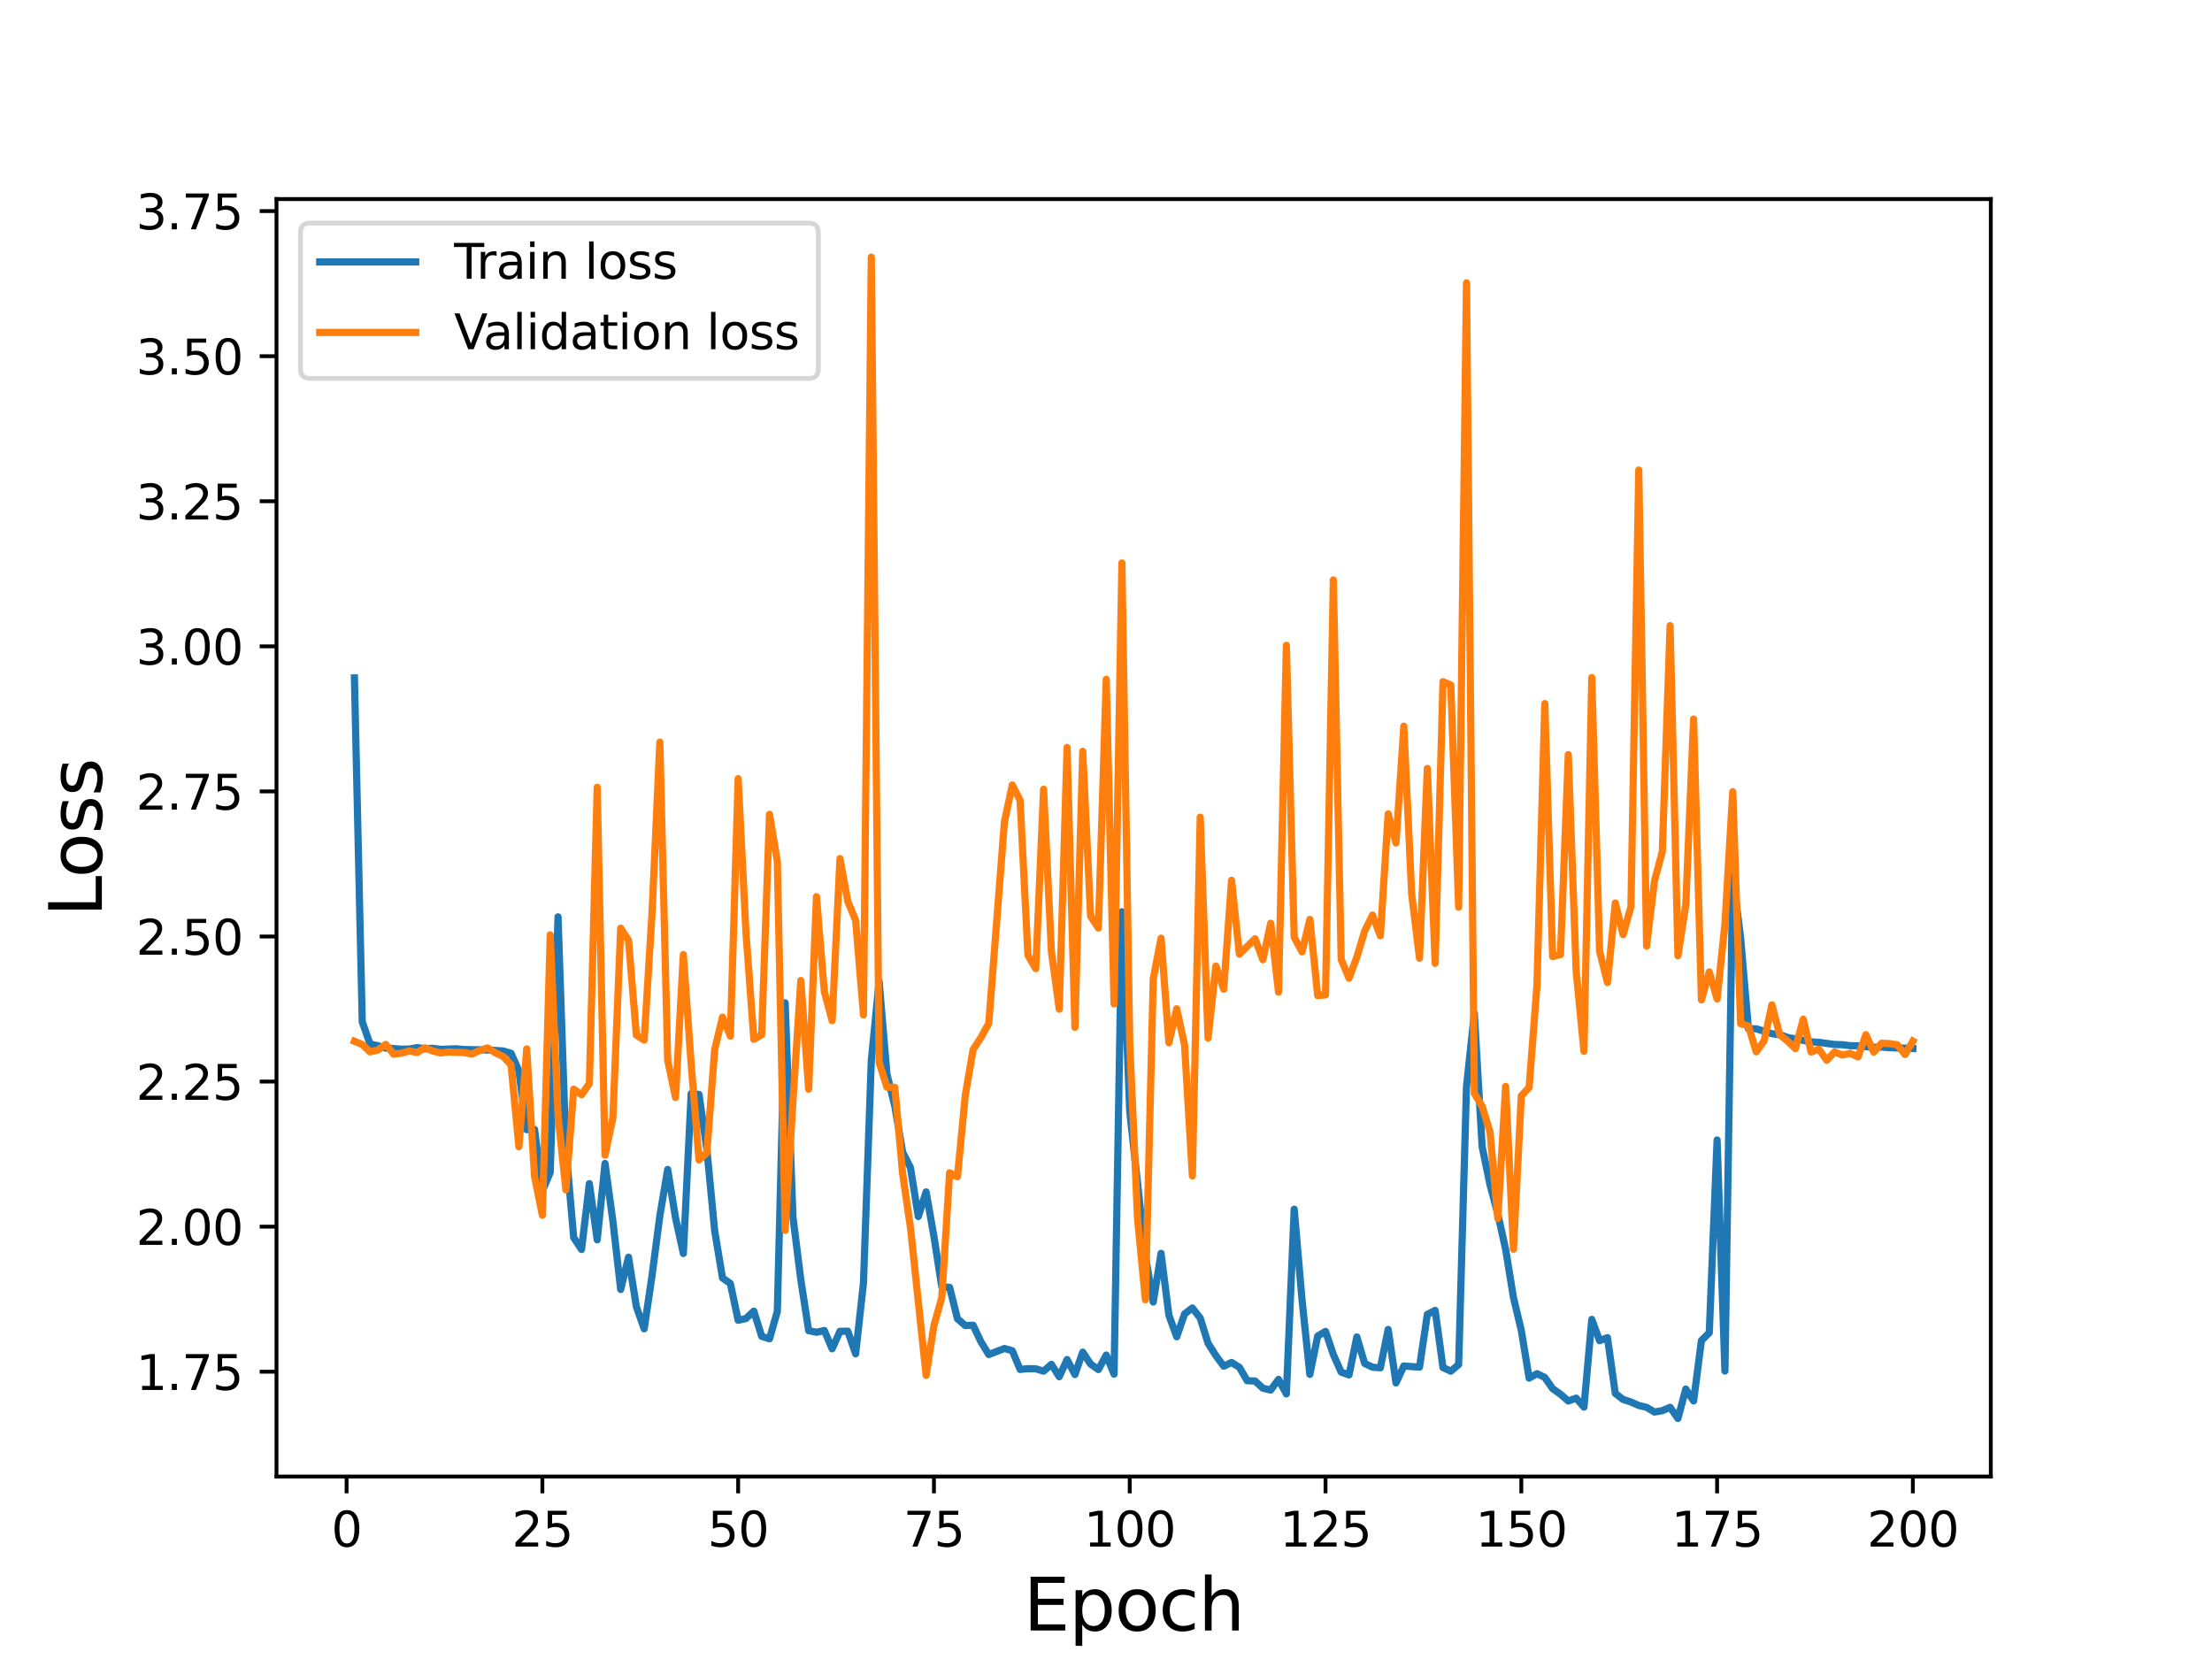 <?xml version="1.0" encoding="utf-8" standalone="no"?>
<!DOCTYPE svg PUBLIC "-//W3C//DTD SVG 1.1//EN"
  "http://www.w3.org/Graphics/SVG/1.1/DTD/svg11.dtd">
<svg height="345.6pt" version="1.1" viewBox="0 0 460.8 345.6" width="460.8pt" xmlns="http://www.w3.org/2000/svg" xmlns:xlink="http://www.w3.org/1999/xlink">
 <defs>
  <style type="text/css">*{stroke-linecap:butt;stroke-linejoin:round;}</style>
 </defs>
 <g id="figure_1">
  <g id="patch_1">
   <path d="M 0 345.6 
L 460.8 345.6 
L 460.8 0 
L 0 0 
z
" style="fill:#ffffff;"/>
  </g>
  <g id="axes_1">
   <g id="patch_2">
    <path d="M 57.6 307.584 
L 414.72 307.584 
L 414.72 41.472 
L 57.6 41.472 
z
" style="fill:#ffffff;"/>
   </g>
   <g id="matplotlib.axis_1">
    <g id="xtick_1">
     <g id="line2d_1">
      <defs>
       <path d="M 0 0 
L 0 3.5 
" id="me228f1b42a" style="stroke:#000000;stroke-width:0.8;"/>
      </defs>
      <g>
       <use style="stroke:#000000;stroke-width:0.8;" x="72.201" xlink:href="#me228f1b42a" y="307.584"/>
      </g>
     </g>
     <g id="text_1">
      <!-- 0 -->
      <g transform="translate(69.02 322.182)scale(0.1 -0.1)">
       <defs>
        <path d="M 2034 4250 
Q 1547 4250 1301 3770 
Q 1056 3291 1056 2328 
Q 1056 1369 1301 889 
Q 1547 409 2034 409 
Q 2525 409 2770 889 
Q 3016 1369 3016 2328 
Q 3016 3291 2770 3770 
Q 2525 4250 2034 4250 
z
M 2034 4750 
Q 2819 4750 3233 4129 
Q 3647 3509 3647 2328 
Q 3647 1150 3233 529 
Q 2819 -91 2034 -91 
Q 1250 -91 836 529 
Q 422 1150 422 2328 
Q 422 3509 836 4129 
Q 1250 4750 2034 4750 
z
" id="DejaVuSans-30" transform="scale(0.016)"/>
       </defs>
       <use xlink:href="#DejaVuSans-30"/>
      </g>
     </g>
    </g>
    <g id="xtick_2">
     <g id="line2d_2">
      <g>
       <use style="stroke:#000000;stroke-width:0.8;" x="112.987" xlink:href="#me228f1b42a" y="307.584"/>
      </g>
     </g>
     <g id="text_2">
      <!-- 25 -->
      <g transform="translate(106.625 322.182)scale(0.1 -0.1)">
       <defs>
        <path d="M 1228 531 
L 3431 531 
L 3431 0 
L 469 0 
L 469 531 
Q 828 903 1448 1529 
Q 2069 2156 2228 2338 
Q 2531 2678 2651 2914 
Q 2772 3150 2772 3378 
Q 2772 3750 2511 3984 
Q 2250 4219 1831 4219 
Q 1534 4219 1204 4116 
Q 875 4013 500 3803 
L 500 4441 
Q 881 4594 1212 4672 
Q 1544 4750 1819 4750 
Q 2544 4750 2975 4387 
Q 3406 4025 3406 3419 
Q 3406 3131 3298 2873 
Q 3191 2616 2906 2266 
Q 2828 2175 2409 1742 
Q 1991 1309 1228 531 
z
" id="DejaVuSans-32" transform="scale(0.016)"/>
        <path d="M 691 4666 
L 3169 4666 
L 3169 4134 
L 1269 4134 
L 1269 2991 
Q 1406 3038 1543 3061 
Q 1681 3084 1819 3084 
Q 2600 3084 3056 2656 
Q 3513 2228 3513 1497 
Q 3513 744 3044 326 
Q 2575 -91 1722 -91 
Q 1428 -91 1123 -41 
Q 819 9 494 109 
L 494 744 
Q 775 591 1075 516 
Q 1375 441 1709 441 
Q 2250 441 2565 725 
Q 2881 1009 2881 1497 
Q 2881 1984 2565 2268 
Q 2250 2553 1709 2553 
Q 1456 2553 1204 2497 
Q 953 2441 691 2322 
L 691 4666 
z
" id="DejaVuSans-35" transform="scale(0.016)"/>
       </defs>
       <use xlink:href="#DejaVuSans-32"/>
       <use x="63.623" xlink:href="#DejaVuSans-35"/>
      </g>
     </g>
    </g>
    <g id="xtick_3">
     <g id="line2d_3">
      <g>
       <use style="stroke:#000000;stroke-width:0.8;" x="153.773" xlink:href="#me228f1b42a" y="307.584"/>
      </g>
     </g>
     <g id="text_3">
      <!-- 50 -->
      <g transform="translate(147.41 322.182)scale(0.1 -0.1)">
       <use xlink:href="#DejaVuSans-35"/>
       <use x="63.623" xlink:href="#DejaVuSans-30"/>
      </g>
     </g>
    </g>
    <g id="xtick_4">
     <g id="line2d_4">
      <g>
       <use style="stroke:#000000;stroke-width:0.8;" x="194.559" xlink:href="#me228f1b42a" y="307.584"/>
      </g>
     </g>
     <g id="text_4">
      <!-- 75 -->
      <g transform="translate(188.196 322.182)scale(0.1 -0.1)">
       <defs>
        <path d="M 525 4666 
L 3525 4666 
L 3525 4397 
L 1831 0 
L 1172 0 
L 2766 4134 
L 525 4134 
L 525 4666 
z
" id="DejaVuSans-37" transform="scale(0.016)"/>
       </defs>
       <use xlink:href="#DejaVuSans-37"/>
       <use x="63.623" xlink:href="#DejaVuSans-35"/>
      </g>
     </g>
    </g>
    <g id="xtick_5">
     <g id="line2d_5">
      <g>
       <use style="stroke:#000000;stroke-width:0.8;" x="235.344" xlink:href="#me228f1b42a" y="307.584"/>
      </g>
     </g>
     <g id="text_5">
      <!-- 100 -->
      <g transform="translate(225.801 322.182)scale(0.1 -0.1)">
       <defs>
        <path d="M 794 531 
L 1825 531 
L 1825 4091 
L 703 3866 
L 703 4441 
L 1819 4666 
L 2450 4666 
L 2450 531 
L 3481 531 
L 3481 0 
L 794 0 
L 794 531 
z
" id="DejaVuSans-31" transform="scale(0.016)"/>
       </defs>
       <use xlink:href="#DejaVuSans-31"/>
       <use x="63.623" xlink:href="#DejaVuSans-30"/>
       <use x="127.246" xlink:href="#DejaVuSans-30"/>
      </g>
     </g>
    </g>
    <g id="xtick_6">
     <g id="line2d_6">
      <g>
       <use style="stroke:#000000;stroke-width:0.8;" x="276.13" xlink:href="#me228f1b42a" y="307.584"/>
      </g>
     </g>
     <g id="text_6">
      <!-- 125 -->
      <g transform="translate(266.586 322.182)scale(0.1 -0.1)">
       <use xlink:href="#DejaVuSans-31"/>
       <use x="63.623" xlink:href="#DejaVuSans-32"/>
       <use x="127.246" xlink:href="#DejaVuSans-35"/>
      </g>
     </g>
    </g>
    <g id="xtick_7">
     <g id="line2d_7">
      <g>
       <use style="stroke:#000000;stroke-width:0.8;" x="316.916" xlink:href="#me228f1b42a" y="307.584"/>
      </g>
     </g>
     <g id="text_7">
      <!-- 150 -->
      <g transform="translate(307.372 322.182)scale(0.1 -0.1)">
       <use xlink:href="#DejaVuSans-31"/>
       <use x="63.623" xlink:href="#DejaVuSans-35"/>
       <use x="127.246" xlink:href="#DejaVuSans-30"/>
      </g>
     </g>
    </g>
    <g id="xtick_8">
     <g id="line2d_8">
      <g>
       <use style="stroke:#000000;stroke-width:0.8;" x="357.702" xlink:href="#me228f1b42a" y="307.584"/>
      </g>
     </g>
     <g id="text_8">
      <!-- 175 -->
      <g transform="translate(348.158 322.182)scale(0.1 -0.1)">
       <use xlink:href="#DejaVuSans-31"/>
       <use x="63.623" xlink:href="#DejaVuSans-37"/>
       <use x="127.246" xlink:href="#DejaVuSans-35"/>
      </g>
     </g>
    </g>
    <g id="xtick_9">
     <g id="line2d_9">
      <g>
       <use style="stroke:#000000;stroke-width:0.8;" x="398.487" xlink:href="#me228f1b42a" y="307.584"/>
      </g>
     </g>
     <g id="text_9">
      <!-- 200 -->
      <g transform="translate(388.944 322.182)scale(0.1 -0.1)">
       <use xlink:href="#DejaVuSans-32"/>
       <use x="63.623" xlink:href="#DejaVuSans-30"/>
       <use x="127.246" xlink:href="#DejaVuSans-30"/>
      </g>
     </g>
    </g>
    <g id="text_10">
     <!-- Epoch -->
     <g transform="translate(213.194 339.66)scale(0.15 -0.15)">
      <defs>
       <path d="M 628 4666 
L 3578 4666 
L 3578 4134 
L 1259 4134 
L 1259 2753 
L 3481 2753 
L 3481 2222 
L 1259 2222 
L 1259 531 
L 3634 531 
L 3634 0 
L 628 0 
L 628 4666 
z
" id="DejaVuSans-45" transform="scale(0.016)"/>
       <path d="M 1159 525 
L 1159 -1331 
L 581 -1331 
L 581 3500 
L 1159 3500 
L 1159 2969 
Q 1341 3281 1617 3432 
Q 1894 3584 2278 3584 
Q 2916 3584 3314 3078 
Q 3713 2572 3713 1747 
Q 3713 922 3314 415 
Q 2916 -91 2278 -91 
Q 1894 -91 1617 61 
Q 1341 213 1159 525 
z
M 3116 1747 
Q 3116 2381 2855 2742 
Q 2594 3103 2138 3103 
Q 1681 3103 1420 2742 
Q 1159 2381 1159 1747 
Q 1159 1113 1420 752 
Q 1681 391 2138 391 
Q 2594 391 2855 752 
Q 3116 1113 3116 1747 
z
" id="DejaVuSans-70" transform="scale(0.016)"/>
       <path d="M 1959 3097 
Q 1497 3097 1228 2736 
Q 959 2375 959 1747 
Q 959 1119 1226 758 
Q 1494 397 1959 397 
Q 2419 397 2687 759 
Q 2956 1122 2956 1747 
Q 2956 2369 2687 2733 
Q 2419 3097 1959 3097 
z
M 1959 3584 
Q 2709 3584 3137 3096 
Q 3566 2609 3566 1747 
Q 3566 888 3137 398 
Q 2709 -91 1959 -91 
Q 1206 -91 779 398 
Q 353 888 353 1747 
Q 353 2609 779 3096 
Q 1206 3584 1959 3584 
z
" id="DejaVuSans-6f" transform="scale(0.016)"/>
       <path d="M 3122 3366 
L 3122 2828 
Q 2878 2963 2633 3030 
Q 2388 3097 2138 3097 
Q 1578 3097 1268 2742 
Q 959 2388 959 1747 
Q 959 1106 1268 751 
Q 1578 397 2138 397 
Q 2388 397 2633 464 
Q 2878 531 3122 666 
L 3122 134 
Q 2881 22 2623 -34 
Q 2366 -91 2075 -91 
Q 1284 -91 818 406 
Q 353 903 353 1747 
Q 353 2603 823 3093 
Q 1294 3584 2113 3584 
Q 2378 3584 2631 3529 
Q 2884 3475 3122 3366 
z
" id="DejaVuSans-63" transform="scale(0.016)"/>
       <path d="M 3513 2113 
L 3513 0 
L 2938 0 
L 2938 2094 
Q 2938 2591 2744 2837 
Q 2550 3084 2163 3084 
Q 1697 3084 1428 2787 
Q 1159 2491 1159 1978 
L 1159 0 
L 581 0 
L 581 4863 
L 1159 4863 
L 1159 2956 
Q 1366 3272 1645 3428 
Q 1925 3584 2291 3584 
Q 2894 3584 3203 3211 
Q 3513 2838 3513 2113 
z
" id="DejaVuSans-68" transform="scale(0.016)"/>
      </defs>
      <use xlink:href="#DejaVuSans-45"/>
      <use x="63.184" xlink:href="#DejaVuSans-70"/>
      <use x="126.66" xlink:href="#DejaVuSans-6f"/>
      <use x="187.842" xlink:href="#DejaVuSans-63"/>
      <use x="242.822" xlink:href="#DejaVuSans-68"/>
     </g>
    </g>
   </g>
   <g id="matplotlib.axis_2">
    <g id="ytick_1">
     <g id="line2d_10">
      <defs>
       <path d="M 0 0 
L -3.5 0 
" id="m2657e839fa" style="stroke:#000000;stroke-width:0.8;"/>
      </defs>
      <g>
       <use style="stroke:#000000;stroke-width:0.8;" x="57.6" xlink:href="#m2657e839fa" y="285.753"/>
      </g>
     </g>
     <g id="text_11">
      <!-- 1.75 -->
      <g transform="translate(28.334 289.552)scale(0.1 -0.1)">
       <defs>
        <path d="M 684 794 
L 1344 794 
L 1344 0 
L 684 0 
L 684 794 
z
" id="DejaVuSans-2e" transform="scale(0.016)"/>
       </defs>
       <use xlink:href="#DejaVuSans-31"/>
       <use x="63.623" xlink:href="#DejaVuSans-2e"/>
       <use x="95.41" xlink:href="#DejaVuSans-37"/>
       <use x="159.033" xlink:href="#DejaVuSans-35"/>
      </g>
     </g>
    </g>
    <g id="ytick_2">
     <g id="line2d_11">
      <g>
       <use style="stroke:#000000;stroke-width:0.8;" x="57.6" xlink:href="#m2657e839fa" y="255.531"/>
      </g>
     </g>
     <g id="text_12">
      <!-- 2.00 -->
      <g transform="translate(28.334 259.33)scale(0.1 -0.1)">
       <use xlink:href="#DejaVuSans-32"/>
       <use x="63.623" xlink:href="#DejaVuSans-2e"/>
       <use x="95.41" xlink:href="#DejaVuSans-30"/>
       <use x="159.033" xlink:href="#DejaVuSans-30"/>
      </g>
     </g>
    </g>
    <g id="ytick_3">
     <g id="line2d_12">
      <g>
       <use style="stroke:#000000;stroke-width:0.8;" x="57.6" xlink:href="#m2657e839fa" y="225.308"/>
      </g>
     </g>
     <g id="text_13">
      <!-- 2.25 -->
      <g transform="translate(28.334 229.107)scale(0.1 -0.1)">
       <use xlink:href="#DejaVuSans-32"/>
       <use x="63.623" xlink:href="#DejaVuSans-2e"/>
       <use x="95.41" xlink:href="#DejaVuSans-32"/>
       <use x="159.033" xlink:href="#DejaVuSans-35"/>
      </g>
     </g>
    </g>
    <g id="ytick_4">
     <g id="line2d_13">
      <g>
       <use style="stroke:#000000;stroke-width:0.8;" x="57.6" xlink:href="#m2657e839fa" y="195.086"/>
      </g>
     </g>
     <g id="text_14">
      <!-- 2.50 -->
      <g transform="translate(28.334 198.885)scale(0.1 -0.1)">
       <use xlink:href="#DejaVuSans-32"/>
       <use x="63.623" xlink:href="#DejaVuSans-2e"/>
       <use x="95.41" xlink:href="#DejaVuSans-35"/>
       <use x="159.033" xlink:href="#DejaVuSans-30"/>
      </g>
     </g>
    </g>
    <g id="ytick_5">
     <g id="line2d_14">
      <g>
       <use style="stroke:#000000;stroke-width:0.8;" x="57.6" xlink:href="#m2657e839fa" y="164.864"/>
      </g>
     </g>
     <g id="text_15">
      <!-- 2.75 -->
      <g transform="translate(28.334 168.663)scale(0.1 -0.1)">
       <use xlink:href="#DejaVuSans-32"/>
       <use x="63.623" xlink:href="#DejaVuSans-2e"/>
       <use x="95.41" xlink:href="#DejaVuSans-37"/>
       <use x="159.033" xlink:href="#DejaVuSans-35"/>
      </g>
     </g>
    </g>
    <g id="ytick_6">
     <g id="line2d_15">
      <g>
       <use style="stroke:#000000;stroke-width:0.8;" x="57.6" xlink:href="#m2657e839fa" y="134.641"/>
      </g>
     </g>
     <g id="text_16">
      <!-- 3.00 -->
      <g transform="translate(28.334 138.441)scale(0.1 -0.1)">
       <defs>
        <path d="M 2597 2516 
Q 3050 2419 3304 2112 
Q 3559 1806 3559 1356 
Q 3559 666 3084 287 
Q 2609 -91 1734 -91 
Q 1441 -91 1130 -33 
Q 819 25 488 141 
L 488 750 
Q 750 597 1062 519 
Q 1375 441 1716 441 
Q 2309 441 2620 675 
Q 2931 909 2931 1356 
Q 2931 1769 2642 2001 
Q 2353 2234 1838 2234 
L 1294 2234 
L 1294 2753 
L 1863 2753 
Q 2328 2753 2575 2939 
Q 2822 3125 2822 3475 
Q 2822 3834 2567 4026 
Q 2313 4219 1838 4219 
Q 1578 4219 1281 4162 
Q 984 4106 628 3988 
L 628 4550 
Q 988 4650 1302 4700 
Q 1616 4750 1894 4750 
Q 2613 4750 3031 4423 
Q 3450 4097 3450 3541 
Q 3450 3153 3228 2886 
Q 3006 2619 2597 2516 
z
" id="DejaVuSans-33" transform="scale(0.016)"/>
       </defs>
       <use xlink:href="#DejaVuSans-33"/>
       <use x="63.623" xlink:href="#DejaVuSans-2e"/>
       <use x="95.41" xlink:href="#DejaVuSans-30"/>
       <use x="159.033" xlink:href="#DejaVuSans-30"/>
      </g>
     </g>
    </g>
    <g id="ytick_7">
     <g id="line2d_16">
      <g>
       <use style="stroke:#000000;stroke-width:0.8;" x="57.6" xlink:href="#m2657e839fa" y="104.419"/>
      </g>
     </g>
     <g id="text_17">
      <!-- 3.25 -->
      <g transform="translate(28.334 108.218)scale(0.1 -0.1)">
       <use xlink:href="#DejaVuSans-33"/>
       <use x="63.623" xlink:href="#DejaVuSans-2e"/>
       <use x="95.41" xlink:href="#DejaVuSans-32"/>
       <use x="159.033" xlink:href="#DejaVuSans-35"/>
      </g>
     </g>
    </g>
    <g id="ytick_8">
     <g id="line2d_17">
      <g>
       <use style="stroke:#000000;stroke-width:0.8;" x="57.6" xlink:href="#m2657e839fa" y="74.197"/>
      </g>
     </g>
     <g id="text_18">
      <!-- 3.50 -->
      <g transform="translate(28.334 77.996)scale(0.1 -0.1)">
       <use xlink:href="#DejaVuSans-33"/>
       <use x="63.623" xlink:href="#DejaVuSans-2e"/>
       <use x="95.41" xlink:href="#DejaVuSans-35"/>
       <use x="159.033" xlink:href="#DejaVuSans-30"/>
      </g>
     </g>
    </g>
    <g id="ytick_9">
     <g id="line2d_18">
      <g>
       <use style="stroke:#000000;stroke-width:0.8;" x="57.6" xlink:href="#m2657e839fa" y="43.975"/>
      </g>
     </g>
     <g id="text_19">
      <!-- 3.75 -->
      <g transform="translate(28.334 47.774)scale(0.1 -0.1)">
       <use xlink:href="#DejaVuSans-33"/>
       <use x="63.623" xlink:href="#DejaVuSans-2e"/>
       <use x="95.41" xlink:href="#DejaVuSans-37"/>
       <use x="159.033" xlink:href="#DejaVuSans-35"/>
      </g>
     </g>
    </g>
    <g id="text_20">
     <!-- Loss -->
     <g transform="translate(21.215 190.979)rotate(-90)scale(0.15 -0.15)">
      <defs>
       <path d="M 628 4666 
L 1259 4666 
L 1259 531 
L 3531 531 
L 3531 0 
L 628 0 
L 628 4666 
z
" id="DejaVuSans-4c" transform="scale(0.016)"/>
       <path d="M 2834 3397 
L 2834 2853 
Q 2591 2978 2328 3040 
Q 2066 3103 1784 3103 
Q 1356 3103 1142 2972 
Q 928 2841 928 2578 
Q 928 2378 1081 2264 
Q 1234 2150 1697 2047 
L 1894 2003 
Q 2506 1872 2764 1633 
Q 3022 1394 3022 966 
Q 3022 478 2636 193 
Q 2250 -91 1575 -91 
Q 1294 -91 989 -36 
Q 684 19 347 128 
L 347 722 
Q 666 556 975 473 
Q 1284 391 1588 391 
Q 1994 391 2212 530 
Q 2431 669 2431 922 
Q 2431 1156 2273 1281 
Q 2116 1406 1581 1522 
L 1381 1569 
Q 847 1681 609 1914 
Q 372 2147 372 2553 
Q 372 3047 722 3315 
Q 1072 3584 1716 3584 
Q 2034 3584 2315 3537 
Q 2597 3491 2834 3397 
z
" id="DejaVuSans-73" transform="scale(0.016)"/>
      </defs>
      <use xlink:href="#DejaVuSans-4c"/>
      <use x="53.963" xlink:href="#DejaVuSans-6f"/>
      <use x="115.145" xlink:href="#DejaVuSans-73"/>
      <use x="167.244" xlink:href="#DejaVuSans-73"/>
     </g>
    </g>
   </g>
   <g id="line2d_19">
    <path clip-path="url(#p0aeec60ce3)" d="M 73.833 141.223 
L 75.464 212.876 
L 77.096 217.507 
L 78.727 217.838 
L 80.358 218.334 
L 83.621 218.557 
L 85.253 218.533 
L 86.884 218.24 
L 88.516 218.467 
L 90.147 218.376 
L 91.778 218.599 
L 95.041 218.479 
L 96.673 218.634 
L 101.567 218.728 
L 104.83 218.935 
L 106.461 219.428 
L 108.093 223.096 
L 109.724 235.327 
L 111.356 235.28 
L 112.987 248.103 
L 114.618 244.232 
L 116.25 190.999 
L 117.881 239.184 
L 119.513 257.813 
L 121.144 260.292 
L 122.776 246.571 
L 124.407 258.272 
L 126.038 242.373 
L 127.67 254.353 
L 129.301 268.608 
L 130.933 261.892 
L 132.564 272.188 
L 134.196 276.819 
L 135.827 265.759 
L 137.458 253.281 
L 139.09 243.621 
L 140.721 253.685 
L 142.353 261.127 
L 143.984 227.817 
L 145.616 227.988 
L 147.247 239.38 
L 148.879 256.398 
L 150.51 266.217 
L 152.141 267.379 
L 153.773 275.039 
L 155.404 274.671 
L 157.036 273.133 
L 158.667 278.378 
L 160.299 278.902 
L 161.93 273.197 
L 163.561 208.899 
L 165.193 253.579 
L 166.824 266.6 
L 168.456 277.194 
L 170.087 277.539 
L 171.719 277.162 
L 173.35 280.98 
L 174.981 277.339 
L 176.613 277.306 
L 178.244 282.032 
L 179.876 267.283 
L 181.507 220.968 
L 183.139 204.446 
L 184.77 223.777 
L 186.401 230.395 
L 188.033 240.013 
L 189.664 243.241 
L 191.296 253.418 
L 192.927 248.296 
L 194.559 257.598 
L 196.19 268.085 
L 197.821 268.176 
L 199.453 274.717 
L 201.084 276.135 
L 202.716 276.068 
L 204.347 279.516 
L 205.979 282.173 
L 209.241 280.913 
L 210.873 281.376 
L 212.504 285.278 
L 214.136 285.115 
L 215.767 285.149 
L 217.399 285.634 
L 219.03 284.217 
L 220.661 286.8 
L 222.293 283.22 
L 223.924 286.336 
L 225.556 281.676 
L 227.187 284.153 
L 228.819 285.31 
L 230.45 282.287 
L 232.081 286.263 
L 233.713 189.937 
L 235.344 231.467 
L 238.607 261.607 
L 240.239 271.238 
L 241.87 261.099 
L 243.501 273.995 
L 245.133 278.474 
L 246.764 273.721 
L 248.396 272.475 
L 250.027 274.587 
L 251.659 279.821 
L 253.29 282.399 
L 254.921 284.604 
L 256.553 283.823 
L 258.184 284.84 
L 259.816 287.624 
L 261.447 287.689 
L 263.079 289.183 
L 264.71 289.574 
L 266.341 287.355 
L 267.973 290.377 
L 269.604 251.905 
L 271.236 270.779 
L 272.867 286.309 
L 274.499 278.324 
L 276.13 277.357 
L 277.761 282.181 
L 279.393 285.837 
L 281.024 286.424 
L 282.656 278.508 
L 284.287 284.038 
L 285.919 284.813 
L 287.55 284.942 
L 289.181 276.952 
L 290.813 288.087 
L 292.444 284.558 
L 295.707 284.807 
L 297.339 273.818 
L 298.97 272.976 
L 300.601 284.882 
L 302.233 285.645 
L 303.864 284.257 
L 305.496 226.351 
L 307.127 211.115 
L 308.759 238.894 
L 310.39 246.779 
L 312.021 252.868 
L 313.653 260.282 
L 315.284 270.31 
L 316.916 277.162 
L 318.547 287.086 
L 320.179 286.165 
L 321.81 286.943 
L 323.441 289.281 
L 325.073 290.437 
L 326.704 291.859 
L 328.336 291.253 
L 329.967 293.134 
L 331.599 274.853 
L 333.23 279.293 
L 334.862 278.652 
L 336.493 290.271 
L 338.124 291.534 
L 339.756 292.061 
L 341.387 292.786 
L 343.019 293.176 
L 344.65 294.151 
L 346.282 293.873 
L 347.913 293.164 
L 349.544 295.488 
L 351.176 289.362 
L 352.807 291.847 
L 354.439 279.25 
L 356.07 277.643 
L 357.702 237.472 
L 359.333 285.618 
L 360.964 182.33 
L 362.596 195.336 
L 364.227 214.315 
L 365.859 214.322 
L 369.122 215.342 
L 370.753 215.538 
L 372.384 216.116 
L 377.279 217.043 
L 378.91 217.139 
L 382.173 217.589 
L 383.804 217.632 
L 385.436 217.838 
L 387.067 217.88 
L 390.33 218.19 
L 391.962 218.117 
L 393.593 218.256 
L 396.856 218.356 
L 398.487 218.426 
L 398.487 218.426 
" style="fill:none;stroke:#1f77b4;stroke-linecap:square;stroke-width:1.5;"/>
   </g>
   <g id="line2d_20">
    <path clip-path="url(#p0aeec60ce3)" d="M 73.833 216.908 
L 75.464 217.581 
L 77.096 219.123 
L 78.727 218.736 
L 80.358 217.573 
L 81.99 219.587 
L 83.621 219.41 
L 85.253 218.934 
L 86.884 219.251 
L 88.516 218.286 
L 90.147 218.938 
L 91.778 219.356 
L 93.41 219.148 
L 96.673 219.267 
L 98.304 219.565 
L 99.936 218.844 
L 101.567 218.303 
L 103.198 219.329 
L 104.83 220.093 
L 106.461 221.834 
L 108.093 238.893 
L 109.724 218.51 
L 111.356 245.121 
L 112.987 253.157 
L 114.618 194.751 
L 116.25 232.368 
L 117.881 247.878 
L 119.513 226.887 
L 121.144 228.054 
L 122.776 225.712 
L 124.407 164.004 
L 126.038 240.643 
L 127.67 232.874 
L 129.301 193.36 
L 130.933 195.892 
L 132.564 215.632 
L 134.196 216.672 
L 135.827 190.264 
L 137.458 154.592 
L 139.09 220.887 
L 140.721 228.616 
L 142.353 198.85 
L 143.984 221.733 
L 145.616 241.635 
L 147.247 240.139 
L 148.879 218.654 
L 150.51 211.893 
L 152.141 215.835 
L 153.773 162.225 
L 155.404 194.365 
L 157.036 216.509 
L 158.667 215.552 
L 160.299 169.63 
L 161.93 179.455 
L 163.561 256.307 
L 165.193 229.274 
L 166.824 204.253 
L 168.456 226.896 
L 170.087 186.798 
L 171.719 206.551 
L 173.35 212.621 
L 174.981 178.854 
L 176.613 187.763 
L 178.244 191.728 
L 179.876 211.421 
L 181.507 53.568 
L 183.139 221.348 
L 184.77 226.494 
L 186.401 226.507 
L 188.033 244.478 
L 189.664 255.723 
L 192.927 286.523 
L 194.559 276.111 
L 196.19 270.308 
L 197.821 244.31 
L 199.453 245.14 
L 201.084 228.196 
L 202.716 218.642 
L 204.347 216.142 
L 205.979 213.173 
L 209.241 171.216 
L 210.873 163.528 
L 212.504 166.716 
L 214.136 198.985 
L 215.767 201.788 
L 217.399 164.412 
L 219.03 198.272 
L 220.661 210.215 
L 222.293 155.705 
L 223.924 214.008 
L 225.556 156.507 
L 227.187 190.842 
L 228.819 193.332 
L 230.45 141.508 
L 232.081 209.138 
L 233.713 117.27 
L 235.344 217.28 
L 236.976 253.891 
L 238.607 270.765 
L 240.239 203.943 
L 241.87 195.431 
L 243.501 217.231 
L 245.133 210.147 
L 246.764 217.686 
L 248.396 244.969 
L 250.027 170.241 
L 251.659 216.264 
L 253.29 201.245 
L 254.921 206.075 
L 256.553 183.379 
L 258.184 198.776 
L 261.447 195.565 
L 263.079 199.935 
L 264.71 192.335 
L 266.341 206.667 
L 267.973 134.427 
L 269.604 195.216 
L 271.236 198.299 
L 272.867 191.528 
L 274.499 207.393 
L 276.13 207.242 
L 277.761 120.812 
L 279.393 199.867 
L 281.024 203.767 
L 282.656 199.397 
L 284.287 193.947 
L 285.919 190.634 
L 287.55 194.939 
L 289.181 169.557 
L 290.813 175.607 
L 292.444 151.275 
L 294.076 186.239 
L 295.707 199.615 
L 297.339 160.085 
L 298.97 200.686 
L 300.601 141.998 
L 302.233 142.685 
L 303.864 188.983 
L 305.496 58.925 
L 307.127 227.778 
L 308.759 230.464 
L 310.39 235.777 
L 312.021 253.818 
L 313.653 226.323 
L 315.284 260.245 
L 316.916 228.278 
L 318.547 226.521 
L 320.179 205.203 
L 321.81 146.571 
L 323.441 199.252 
L 325.073 198.864 
L 326.704 157.194 
L 328.336 202.168 
L 329.967 219.006 
L 331.599 141.157 
L 333.23 198.181 
L 334.862 204.685 
L 336.493 188.109 
L 338.124 194.714 
L 339.756 188.856 
L 341.387 97.914 
L 343.019 197.081 
L 344.65 183.531 
L 346.282 177.446 
L 347.913 130.331 
L 349.544 199.099 
L 351.176 188.528 
L 352.807 149.788 
L 354.439 208.305 
L 356.07 202.477 
L 357.702 208.095 
L 359.333 192.479 
L 360.964 164.923 
L 362.596 213.245 
L 364.227 213.74 
L 365.859 219.111 
L 367.49 216.836 
L 369.122 209.324 
L 370.753 215.576 
L 372.384 216.868 
L 374.016 218.441 
L 375.647 212.312 
L 377.279 219.151 
L 378.91 218.566 
L 380.542 220.879 
L 382.173 219.146 
L 383.804 219.786 
L 385.436 219.437 
L 387.067 220.163 
L 388.699 215.545 
L 390.33 219.182 
L 391.962 217.331 
L 393.593 217.406 
L 395.224 217.649 
L 396.856 219.674 
L 398.487 216.885 
L 398.487 216.885 
" style="fill:none;stroke:#ff7f0e;stroke-linecap:square;stroke-width:1.5;"/>
   </g>
   <g id="patch_3">
    <path d="M 57.6 307.584 
L 57.6 41.472 
" style="fill:none;stroke:#000000;stroke-linecap:square;stroke-linejoin:miter;stroke-width:0.8;"/>
   </g>
   <g id="patch_4">
    <path d="M 414.72 307.584 
L 414.72 41.472 
" style="fill:none;stroke:#000000;stroke-linecap:square;stroke-linejoin:miter;stroke-width:0.8;"/>
   </g>
   <g id="patch_5">
    <path d="M 57.6 307.584 
L 414.72 307.584 
" style="fill:none;stroke:#000000;stroke-linecap:square;stroke-linejoin:miter;stroke-width:0.8;"/>
   </g>
   <g id="patch_6">
    <path d="M 57.6 41.472 
L 414.72 41.472 
" style="fill:none;stroke:#000000;stroke-linecap:square;stroke-linejoin:miter;stroke-width:0.8;"/>
   </g>
   <g id="legend_1">
    <g id="patch_7">
     <path d="M 64.6 78.828 
L 168.475 78.828 
Q 170.475 78.828 170.475 76.828 
L 170.475 48.472 
Q 170.475 46.472 168.475 46.472 
L 64.6 46.472 
Q 62.6 46.472 62.6 48.472 
L 62.6 76.828 
Q 62.6 78.828 64.6 78.828 
z
" style="fill:#ffffff;opacity:0.8;stroke:#cccccc;stroke-linejoin:miter;"/>
    </g>
    <g id="line2d_21">
     <path d="M 66.6 54.57 
L 86.6 54.57 
" style="fill:none;stroke:#1f77b4;stroke-linecap:square;stroke-width:1.5;"/>
    </g>
    <g id="line2d_22"/>
    <g id="text_21">
     <!-- Train loss -->
     <g transform="translate(94.6 58.07)scale(0.1 -0.1)">
      <defs>
       <path d="M -19 4666 
L 3928 4666 
L 3928 4134 
L 2272 4134 
L 2272 0 
L 1638 0 
L 1638 4134 
L -19 4134 
L -19 4666 
z
" id="DejaVuSans-54" transform="scale(0.016)"/>
       <path d="M 2631 2963 
Q 2534 3019 2420 3045 
Q 2306 3072 2169 3072 
Q 1681 3072 1420 2755 
Q 1159 2438 1159 1844 
L 1159 0 
L 581 0 
L 581 3500 
L 1159 3500 
L 1159 2956 
Q 1341 3275 1631 3429 
Q 1922 3584 2338 3584 
Q 2397 3584 2469 3576 
Q 2541 3569 2628 3553 
L 2631 2963 
z
" id="DejaVuSans-72" transform="scale(0.016)"/>
       <path d="M 2194 1759 
Q 1497 1759 1228 1600 
Q 959 1441 959 1056 
Q 959 750 1161 570 
Q 1363 391 1709 391 
Q 2188 391 2477 730 
Q 2766 1069 2766 1631 
L 2766 1759 
L 2194 1759 
z
M 3341 1997 
L 3341 0 
L 2766 0 
L 2766 531 
Q 2569 213 2275 61 
Q 1981 -91 1556 -91 
Q 1019 -91 701 211 
Q 384 513 384 1019 
Q 384 1609 779 1909 
Q 1175 2209 1959 2209 
L 2766 2209 
L 2766 2266 
Q 2766 2663 2505 2880 
Q 2244 3097 1772 3097 
Q 1472 3097 1187 3025 
Q 903 2953 641 2809 
L 641 3341 
Q 956 3463 1253 3523 
Q 1550 3584 1831 3584 
Q 2591 3584 2966 3190 
Q 3341 2797 3341 1997 
z
" id="DejaVuSans-61" transform="scale(0.016)"/>
       <path d="M 603 3500 
L 1178 3500 
L 1178 0 
L 603 0 
L 603 3500 
z
M 603 4863 
L 1178 4863 
L 1178 4134 
L 603 4134 
L 603 4863 
z
" id="DejaVuSans-69" transform="scale(0.016)"/>
       <path d="M 3513 2113 
L 3513 0 
L 2938 0 
L 2938 2094 
Q 2938 2591 2744 2837 
Q 2550 3084 2163 3084 
Q 1697 3084 1428 2787 
Q 1159 2491 1159 1978 
L 1159 0 
L 581 0 
L 581 3500 
L 1159 3500 
L 1159 2956 
Q 1366 3272 1645 3428 
Q 1925 3584 2291 3584 
Q 2894 3584 3203 3211 
Q 3513 2838 3513 2113 
z
" id="DejaVuSans-6e" transform="scale(0.016)"/>
       <path id="DejaVuSans-20" transform="scale(0.016)"/>
       <path d="M 603 4863 
L 1178 4863 
L 1178 0 
L 603 0 
L 603 4863 
z
" id="DejaVuSans-6c" transform="scale(0.016)"/>
      </defs>
      <use xlink:href="#DejaVuSans-54"/>
      <use x="46.334" xlink:href="#DejaVuSans-72"/>
      <use x="87.447" xlink:href="#DejaVuSans-61"/>
      <use x="148.727" xlink:href="#DejaVuSans-69"/>
      <use x="176.51" xlink:href="#DejaVuSans-6e"/>
      <use x="239.889" xlink:href="#DejaVuSans-20"/>
      <use x="271.676" xlink:href="#DejaVuSans-6c"/>
      <use x="299.459" xlink:href="#DejaVuSans-6f"/>
      <use x="360.641" xlink:href="#DejaVuSans-73"/>
      <use x="412.74" xlink:href="#DejaVuSans-73"/>
     </g>
    </g>
    <g id="line2d_23">
     <path d="M 66.6 69.249 
L 86.6 69.249 
" style="fill:none;stroke:#ff7f0e;stroke-linecap:square;stroke-width:1.5;"/>
    </g>
    <g id="line2d_24"/>
    <g id="text_22">
     <!-- Validation loss -->
     <g transform="translate(94.6 72.749)scale(0.1 -0.1)">
      <defs>
       <path d="M 1831 0 
L 50 4666 
L 709 4666 
L 2188 738 
L 3669 4666 
L 4325 4666 
L 2547 0 
L 1831 0 
z
" id="DejaVuSans-56" transform="scale(0.016)"/>
       <path d="M 2906 2969 
L 2906 4863 
L 3481 4863 
L 3481 0 
L 2906 0 
L 2906 525 
Q 2725 213 2448 61 
Q 2172 -91 1784 -91 
Q 1150 -91 751 415 
Q 353 922 353 1747 
Q 353 2572 751 3078 
Q 1150 3584 1784 3584 
Q 2172 3584 2448 3432 
Q 2725 3281 2906 2969 
z
M 947 1747 
Q 947 1113 1208 752 
Q 1469 391 1925 391 
Q 2381 391 2643 752 
Q 2906 1113 2906 1747 
Q 2906 2381 2643 2742 
Q 2381 3103 1925 3103 
Q 1469 3103 1208 2742 
Q 947 2381 947 1747 
z
" id="DejaVuSans-64" transform="scale(0.016)"/>
       <path d="M 1172 4494 
L 1172 3500 
L 2356 3500 
L 2356 3053 
L 1172 3053 
L 1172 1153 
Q 1172 725 1289 603 
Q 1406 481 1766 481 
L 2356 481 
L 2356 0 
L 1766 0 
Q 1100 0 847 248 
Q 594 497 594 1153 
L 594 3053 
L 172 3053 
L 172 3500 
L 594 3500 
L 594 4494 
L 1172 4494 
z
" id="DejaVuSans-74" transform="scale(0.016)"/>
      </defs>
      <use xlink:href="#DejaVuSans-56"/>
      <use x="60.658" xlink:href="#DejaVuSans-61"/>
      <use x="121.938" xlink:href="#DejaVuSans-6c"/>
      <use x="149.721" xlink:href="#DejaVuSans-69"/>
      <use x="177.504" xlink:href="#DejaVuSans-64"/>
      <use x="240.98" xlink:href="#DejaVuSans-61"/>
      <use x="302.26" xlink:href="#DejaVuSans-74"/>
      <use x="341.469" xlink:href="#DejaVuSans-69"/>
      <use x="369.252" xlink:href="#DejaVuSans-6f"/>
      <use x="430.434" xlink:href="#DejaVuSans-6e"/>
      <use x="493.812" xlink:href="#DejaVuSans-20"/>
      <use x="525.6" xlink:href="#DejaVuSans-6c"/>
      <use x="553.383" xlink:href="#DejaVuSans-6f"/>
      <use x="614.564" xlink:href="#DejaVuSans-73"/>
      <use x="666.664" xlink:href="#DejaVuSans-73"/>
     </g>
    </g>
   </g>
  </g>
 </g>
 <defs>
  <clipPath id="p0aeec60ce3">
   <rect height="266.112" width="357.12" x="57.6" y="41.472"/>
  </clipPath>
 </defs>
</svg>
